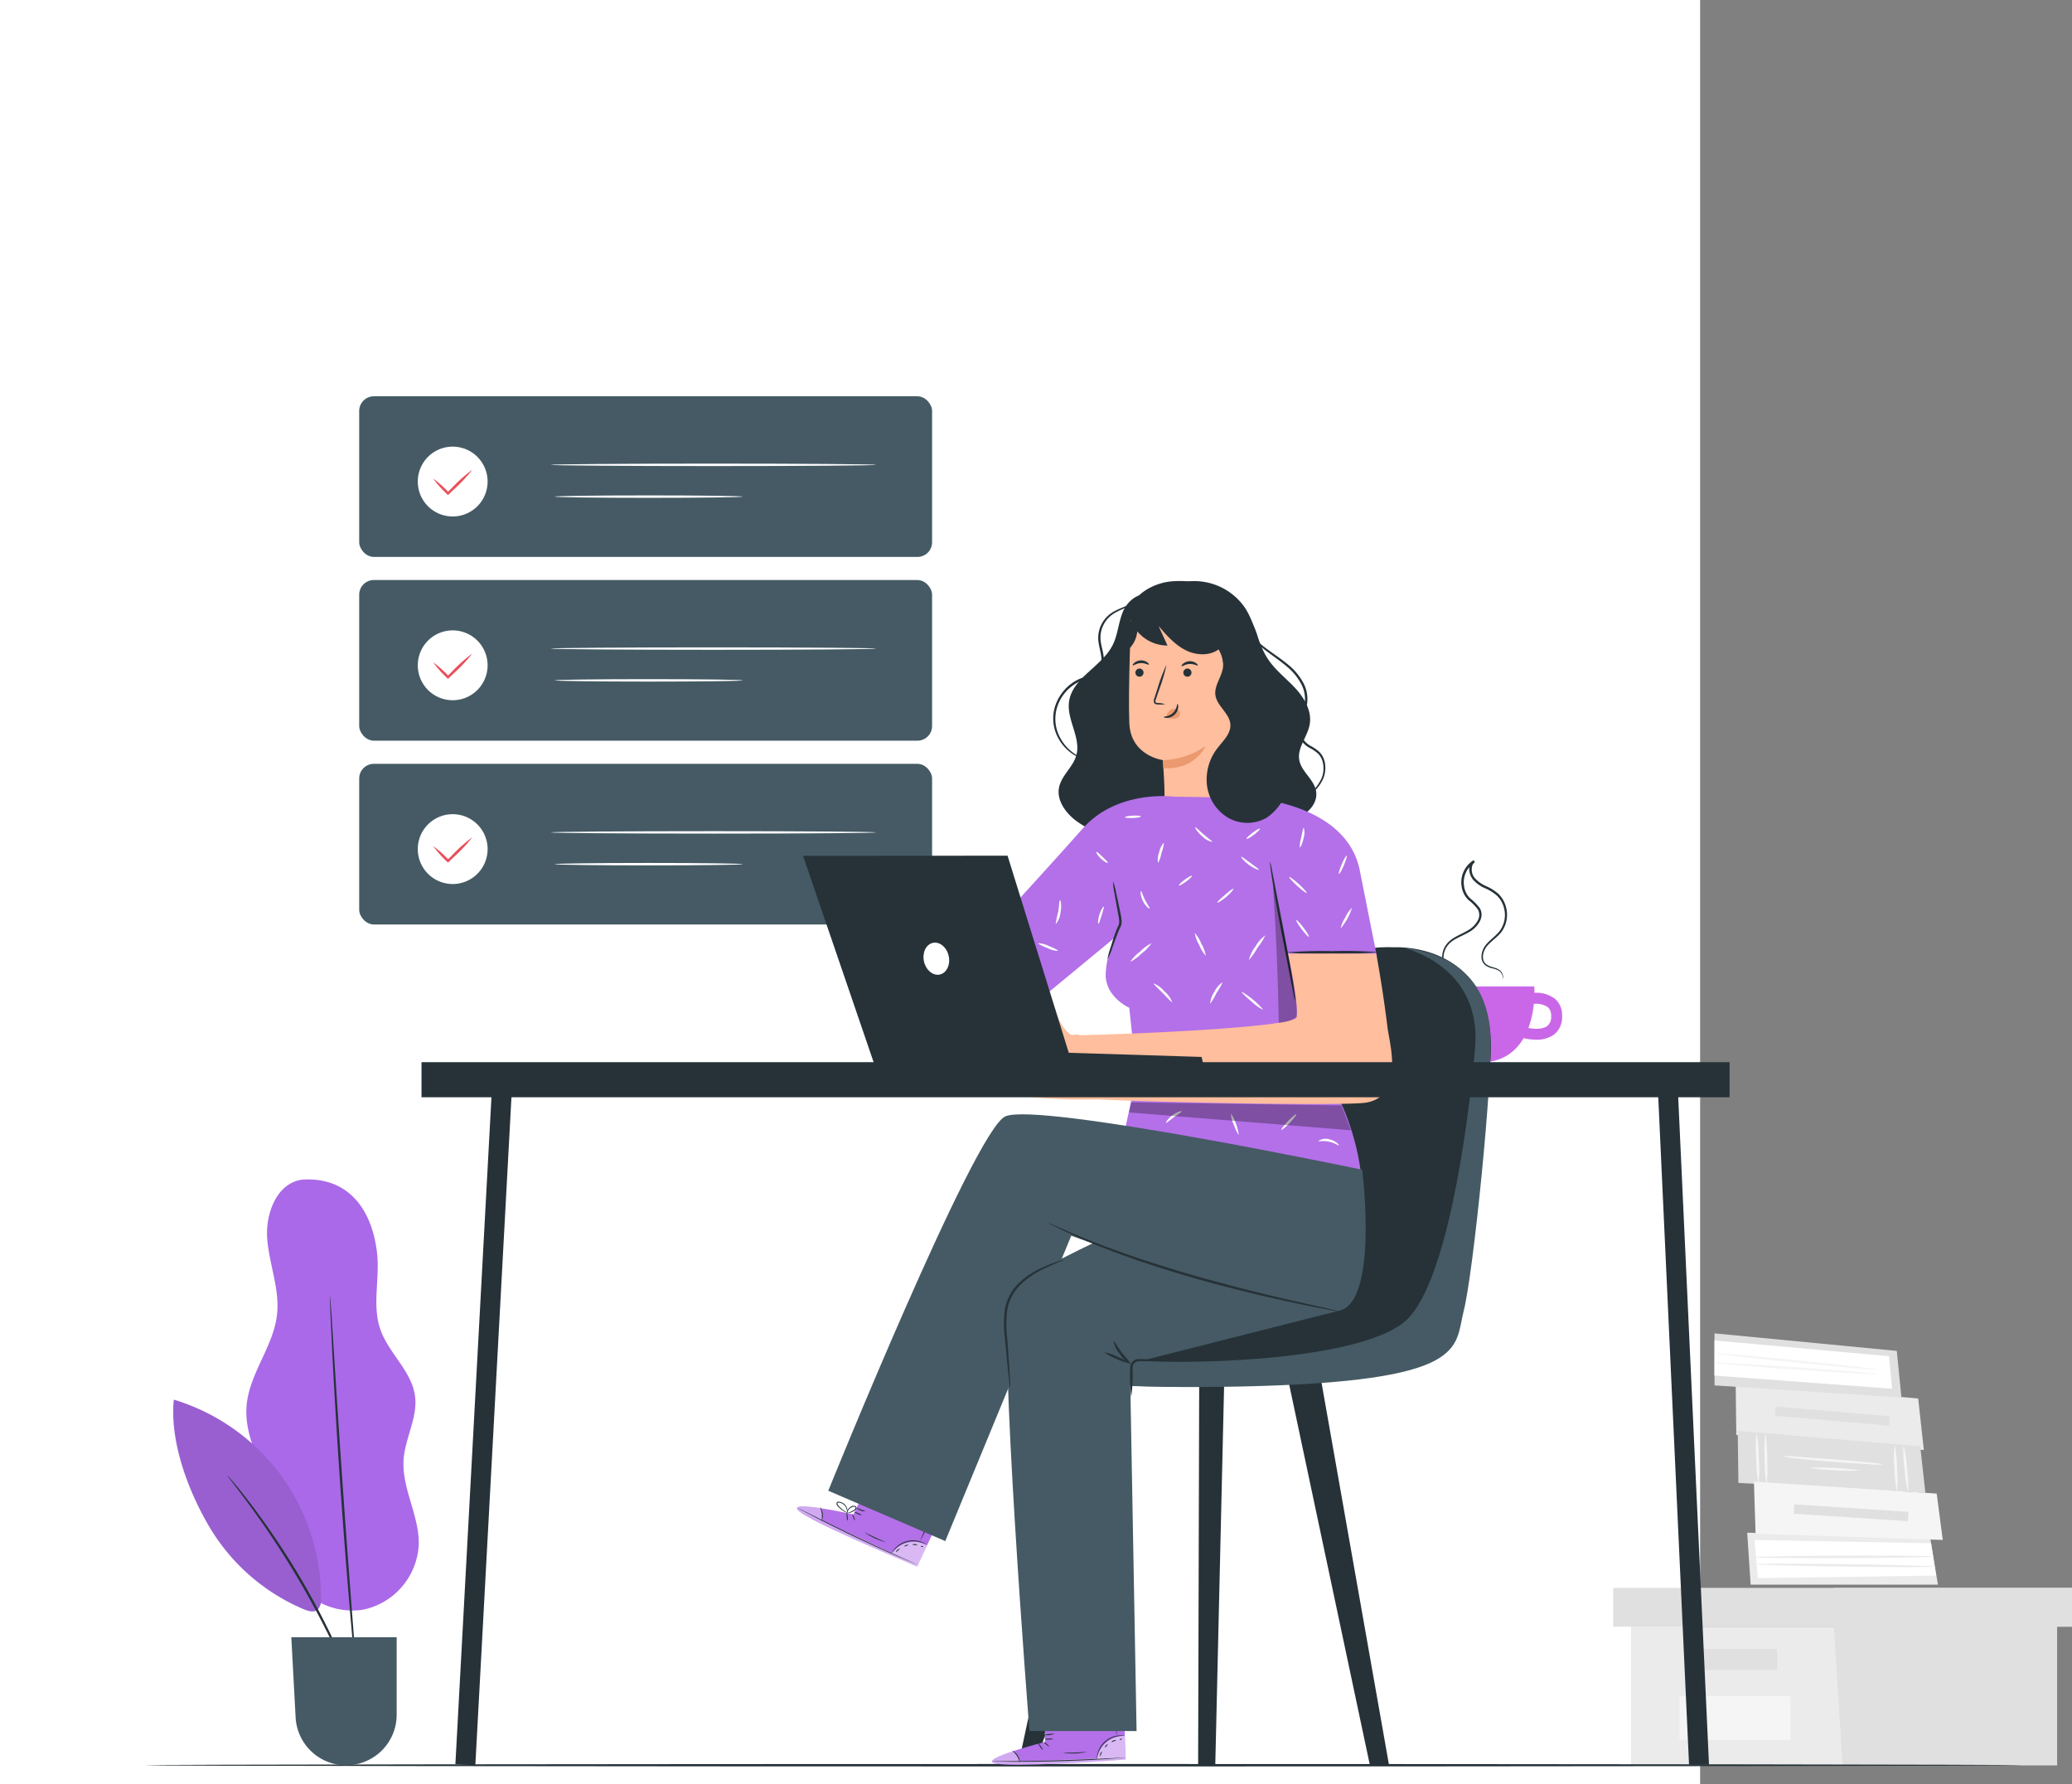 <svg xmlns="http://www.w3.org/2000/svg" width="457" height="393.449" viewBox="0 0 457 393.449">
  <rect x="0" y="0" width="457" height="393.449" fill="#808080" stroke="none"/>
  <g id="Group_1114810" data-name="Group 1114810" transform="translate(-915.34 -912.985)">
    <rect id="Rectangle_406493" data-name="Rectangle 406493" width="374.979" height="393.449" transform="translate(915.34 912.985)" fill="#fff"/>
    <g id="_2895125" data-name="2895125" transform="translate(947.319 1000.369)">
      <g id="Background_Complete" data-name="Background Complete" transform="translate(323.825 206.632)">
        <g id="Group_1112696" data-name="Group 1112696" transform="translate(0 56.124)">
          <path id="Path_903684" data-name="Path 903684" d="M362.07,284.21v30.558h93.97V284.21Z" transform="translate(-358.129 -275.663)" fill="#ebebeb"/>
          <path id="Path_903685" data-name="Path 903685" d="M358.28,275.99v8.547h101.2V275.99H358.28Z" transform="translate(-358.28 -275.99)" fill="#e0e0e0"/>
          <path id="Path_903686" data-name="Path 903686" d="M407.015,315.094h47.318V284.537h3.286V275.99H405.05v7.756Z" transform="translate(-356.422 -275.99)" fill="#e0e0e0"/>
          <rect id="Rectangle_404658" data-name="Rectangle 404658" width="19.058" height="4.596" transform="translate(17.083 13.475)" fill="#e0e0e0"/>
          <rect id="Rectangle_404659" data-name="Rectangle 404659" width="24.475" height="9.711" transform="translate(14.629 23.82)" fill="#f5f5f5"/>
        </g>
        <g id="Group_1112705" data-name="Group 1112705" transform="translate(22.198)">
          <g id="Group_1112699" data-name="Group 1112699">
            <g id="Group_1112697" data-name="Group 1112697" transform="translate(4.814 10.907)">
              <path id="Path_903687" data-name="Path 903687" d="M384.406,243.989,384.26,232.5l40.258,3.452,1.248,11.354Z" transform="translate(-384.26 -232.5)" fill="#ebebeb"/>
              <rect id="Rectangle_404660" data-name="Rectangle 404660" width="2.069" height="25.265" transform="translate(8.66 7.28) rotate(-85.11)" fill="#e0e0e0"/>
            </g>
            <g id="Group_1112698" data-name="Group 1112698">
              <path id="Path_903688" data-name="Path 903688" d="M379.78,233.489l-.01-11.479,40.206,3.868,1.029,10.272Z" transform="translate(-379.624 -222.01)" fill="#e0e0e0"/>
              <path id="Path_903689" data-name="Path 903689" d="M379.771,223.51l-.021,7.746,39.187,2.9-.655-7.164Z" transform="translate(-379.625 -221.95)" fill="#fff"/>
              <path id="Path_903690" data-name="Path 903690" d="M415.941,229.87s-.509.021-1.424-.042c-1.019-.083-2.308-.177-3.857-.3-3.254-.281-7.736-.707-12.685-1.206s-9.43-.988-12.674-1.362c-1.539-.187-2.828-.354-3.837-.478a6.878,6.878,0,0,1-1.4-.25,6.653,6.653,0,0,1,1.414.042c1.019.083,2.308.177,3.847.3,3.254.281,7.736.707,12.7,1.206s9.441.988,12.674,1.362c1.539.187,2.828.354,3.837.478a6.874,6.874,0,0,1,1.4.25Z" transform="translate(-379.613 -221.843)" fill="#f5f5f5"/>
              <path id="Path_903691" data-name="Path 903691" d="M415.875,230.758a12.656,12.656,0,0,1-1.435,0c-1.019-.052-2.329-.114-3.889-.187-3.286-.177-7.808-.468-12.82-.811s-9.534-.7-12.809-.967c-1.56-.146-2.859-.26-3.878-.354a6.447,6.447,0,0,1-1.414-.208,6.349,6.349,0,0,1,1.435,0c1.019.052,2.329.114,3.889.187,3.286.177,7.808.468,12.82.811s9.524.7,12.8.967c1.56.146,2.859.26,3.878.353a6.448,6.448,0,0,1,1.414.208Z" transform="translate(-379.63 -221.764)" fill="#f5f5f5"/>
            </g>
          </g>
          <g id="Group_1112702" data-name="Group 1112702" transform="translate(5.271 21.491)">
            <path id="Path_903692" data-name="Path 903692" d="M384.846,254.169,384.7,242.68l40.248,3.41,1.144,10.262Z" transform="translate(-384.7 -242.68)" fill="#e0e0e0"/>
            <path id="Path_903693" data-name="Path 903693" d="M389.132,254.393a29.78,29.78,0,0,1-.489-5.656,28.934,28.934,0,0,1,.052-5.677,29.78,29.78,0,0,1,.489,5.656A28.885,28.885,0,0,1,389.132,254.393Z" transform="translate(-384.547 -242.665)" fill="#f5f5f5"/>
            <path id="Path_903694" data-name="Path 903694" d="M390.567,243.18a30.62,30.62,0,0,1,.4,5.646,29.739,29.739,0,0,1-.146,5.656,30.613,30.613,0,0,1-.4-5.646A29.736,29.736,0,0,1,390.567,243.18Z" transform="translate(-384.474 -242.66)" fill="#f5f5f5"/>
            <g id="Group_1112700" data-name="Group 1112700" transform="translate(9.753 5.555)">
              <path id="Path_903695" data-name="Path 903695" d="M394.09,248.04c7.018.769,15.263,1.216,22.4,1.851" transform="translate(-394.079 -248.022)" fill="#fff"/>
              <path id="Path_903696" data-name="Path 903696" d="M416.486,249.9a21,21,0,0,1-3.3-.083c-2.027-.114-4.835-.291-7.933-.52s-5.9-.489-7.923-.728a18.362,18.362,0,0,1-3.254-.52,22.9,22.9,0,0,1,3.3.135c2.194.156,4.908.353,7.923.572,3.1.229,5.9.468,7.923.676A18.385,18.385,0,0,1,416.486,249.9Z" transform="translate(-394.08 -248.022)" fill="#f5f5f5"/>
            </g>
            <path id="Path_903697" data-name="Path 903697" d="M418.484,255.9a24.86,24.86,0,0,1-.52-5.126,24.428,24.428,0,0,1,.021-5.157,24.861,24.861,0,0,1,.52,5.126A24.434,24.434,0,0,1,418.484,255.9Z" transform="translate(-383.383 -242.563)" fill="#f5f5f5"/>
            <path id="Path_903698" data-name="Path 903698" d="M420.881,256.024a25.181,25.181,0,0,1-.78-5.126,25.262,25.262,0,0,1-.239-5.178,25.181,25.181,0,0,1,.78,5.126A25.265,25.265,0,0,1,420.881,256.024Z" transform="translate(-383.306 -242.559)" fill="#f5f5f5"/>
            <g id="Group_1112701" data-name="Group 1112701" transform="translate(15.731 8.05)">
              <path id="Path_903699" data-name="Path 903699" d="M399.83,250.52c4.44.3,7.819.53,11.354.6" transform="translate(-399.83 -250.418)" fill="#fff"/>
              <path id="Path_903700" data-name="Path 903700" d="M411.184,251.127a59.872,59.872,0,0,1-11.354-.6,59.873,59.873,0,0,1,11.354.6Z" transform="translate(-399.83 -250.422)" fill="#f5f5f5"/>
            </g>
          </g>
          <g id="Group_1112703" data-name="Group 1112703" transform="translate(7.361 43.949)">
            <path id="Path_903701" data-name="Path 903701" d="M387.469,275.748l-.759-11.468,40.383,1.279,1.684,10.179Z" transform="translate(-386.71 -264.28)" fill="#ebebeb"/>
            <path id="Path_903702" data-name="Path 903702" d="M389,274.241l39.3-.561-1.1-7.133-38.938-.717Z" transform="translate(-386.648 -264.218)" fill="#fff"/>
          </g>
          <g id="Group_1112704" data-name="Group 1112704" transform="translate(8.848 32.699)">
            <path id="Path_903703" data-name="Path 903703" d="M388.5,264.939l-.364-11.479,40.31,2.631,1.341,10.221Z" transform="translate(-388.14 -253.46)" fill="#f5f5f5"/>
            <rect id="Rectangle_404661" data-name="Rectangle 404661" width="2.069" height="25.265" transform="translate(8.758 7.076) rotate(-86.28)" fill="#e0e0e0"/>
          </g>
          <path id="Path_903704" data-name="Path 903704" d="M427.6,269.348s-.551.073-1.539.114c-1.092.031-2.506.062-4.2.1-3.545.062-8.453.114-13.87.135s-10.324,0-13.87-.021c-1.695-.031-3.109-.052-4.2-.073a7.841,7.841,0,0,1-1.539-.1,8.374,8.374,0,0,1,1.539-.114c1.092-.031,2.506-.062,4.2-.1,3.545-.062,8.453-.114,13.87-.135s10.324,0,13.87.021c1.695.031,3.109.052,4.2.073A7.961,7.961,0,0,1,427.6,269.348Z" transform="translate(-379.282 -220.138)" fill="#ebebeb"/>
          <path id="Path_903705" data-name="Path 903705" d="M428.059,271.505s-.551.062-1.56.083c-1.1,0-2.527.021-4.232.031-3.577,0-8.515-.042-13.964-.114s-10.387-.177-13.964-.27c-1.705-.062-3.13-.1-4.232-.146a8.9,8.9,0,0,1-1.549-.125,9.663,9.663,0,0,1,1.549-.083c1.1,0,2.527-.021,4.232-.031,3.577,0,8.515.042,13.974.114s10.4.177,13.964.27c1.705.062,3.13.1,4.232.146A8.891,8.891,0,0,1,428.059,271.505Z" transform="translate(-379.275 -220.07)" fill="#ebebeb"/>
        </g>
      </g>
      <g id="Floor" transform="translate(0 301.59)">
        <path id="Path_903706" data-name="Path 903706" d="M428.568,313.61c0,.146-92.67.27-206.964.27s-206.984-.125-206.984-.27,92.651-.27,206.984-.27S428.568,313.465,428.568,313.61Z" transform="translate(-14.62 -313.34)" fill="#263238"/>
      </g>
      <g id="Plant" transform="translate(6.229 172.695)">
        <g id="Group_1112708" data-name="Group 1112708">
          <g id="Group_1112707" data-name="Group 1112707">
            <path id="Path_903707" data-name="Path 903707" d="M48.222,189.443c-5.5.884-7.964,7.642-7.486,13.194s2.766,10.979,2.152,16.521c-.78,7.039-6.093,12.976-6.706,20.025-.728,8.318,5.147,15.689,6.9,23.851.853,3.972.738,8.172,2.215,11.946a15.423,15.423,0,0,0,16.542,9.264,15.433,15.433,0,0,0,12.31-14.421c.125-6.384-3.816-12.394-3.338-18.767.354-4.71,3.109-9.17,2.527-13.849-.707-5.573-5.864-9.524-7.684-14.837s-.073-11.167-.7-16.75c-1.133-10.013-6.675-16.989-16.729-16.189" transform="translate(-19.995 -189.37)" fill="#aa69e8"/>
            <path id="Path_903708" data-name="Path 903708" d="M20.745,236.07c-.936,9.274,3.171,20.191,7.933,28.208a44.193,44.193,0,0,0,20.774,18.029c.967.405,2.183.749,2.994.083a3.016,3.016,0,0,0,.759-2.381,45.947,45.947,0,0,0-8.91-27.376,45.937,45.937,0,0,0-23.55-16.563" transform="translate(-20.611 -187.515)" fill="#aa69e8"/>
            <g id="Group_1112706" data-name="Group 1112706" transform="translate(0 48.555)" opacity="0.1">
              <path id="Path_903709" data-name="Path 903709" d="M20.745,236.07c-.936,9.274,3.171,20.191,7.933,28.208a44.193,44.193,0,0,0,20.774,18.029c.967.405,2.183.749,2.994.083a3.016,3.016,0,0,0,.759-2.381,45.947,45.947,0,0,0-8.91-27.376,45.937,45.937,0,0,0-23.55-16.563" transform="translate(-20.611 -236.07)"/>
            </g>
            <path id="Path_903710" data-name="Path 903710" d="M60.7,301.069s-.1-.177-.26-.52c-.177-.405-.4-.9-.665-1.518-.561-1.32-1.393-3.233-2.454-5.573a198.116,198.116,0,0,0-9.212-17.831A197.591,197.591,0,0,0,37.09,258.845c-1.518-2.079-2.776-3.733-3.649-4.876-.405-.541-.738-.977-1-1.32a2.482,2.482,0,0,1-.322-.489,2.7,2.7,0,0,1,.405.416c.281.333.645.749,1.081,1.258.936,1.1,2.235,2.724,3.795,4.783a170.142,170.142,0,0,1,11.177,16.74,170.346,170.346,0,0,1,9.1,17.946c1.019,2.371,1.8,4.294,2.3,5.646.229.634.416,1.144.572,1.56a2.406,2.406,0,0,1,.166.551Z" transform="translate(-20.154 -186.876)" fill="#263238"/>
            <path id="Path_903711" data-name="Path 903711" d="M53.87,214.13s.052.3.1.894q.062.951.187,2.558c.146,2.267.354,5.469.6,9.4.5,7.943,1.206,18.9,2.059,31.015s1.695,23.071,2.308,30.994c.3,3.93.541,7.122.717,9.389.073,1.071.135,1.924.177,2.558a5.29,5.29,0,0,1,.021.894,5.543,5.543,0,0,1-.135-.884c-.062-.624-.156-1.476-.27-2.547-.218-2.267-.52-5.459-.884-9.378-.707-7.923-1.612-18.881-2.464-30.994S54.8,234.945,54.39,227c-.187-3.941-.333-7.143-.437-9.41-.042-1.071-.062-1.934-.083-2.558-.01-.582-.01-.894,0-.894Z" transform="translate(-19.29 -188.386)" fill="#263238"/>
          </g>
          <path id="Path_903712" data-name="Path 903712" d="M45.66,286.47H68.9v17.062a11.151,11.151,0,0,1-11.156,11.156h0a11.15,11.15,0,0,1-11.135-10.564L45.66,286.47Z" transform="translate(-19.616 -185.513)" fill="#455a64"/>
        </g>
      </g>
      <g id="Coffee" transform="translate(281.888 102.291)">
        <g id="Group_1112709" data-name="Group 1112709">
          <path id="Path_903713" data-name="Path 903713" d="M337.82,151.583a6.753,6.753,0,0,0-4.492-1.3c0-.863-.031-1.4-.031-1.4H308.77s-.769,16.189,11.624,16.76c5.552.26,8.723-2.235,10.543-5.365a12.034,12.034,0,0,0,2.786.343,6.471,6.471,0,0,0,3.868-1.092,4.864,4.864,0,0,0,1.84-4.149,4.744,4.744,0,0,0-1.6-3.805Zm-1.674,6.02c-1.05.79-2.922.665-4.148.447a21.685,21.685,0,0,0,1.2-5.323,4.678,4.678,0,0,1,3.067.707,2.429,2.429,0,0,1,.749,1.965,2.565,2.565,0,0,1-.873,2.215Z" transform="translate(-308.761 -121.036)" fill="#ca67e8"/>
          <path id="Path_903714" data-name="Path 903714" d="M325.973,148.478a.922.922,0,0,0,.2-.613,1.916,1.916,0,0,0-1.009-1.476,5.916,5.916,0,0,0-1.3-.447,3.962,3.962,0,0,1-1.57-.707,2.383,2.383,0,0,1-.811-1.83,4.21,4.21,0,0,1,.624-2.142c.842-1.362,2.36-2.225,3.421-3.577a5.96,5.96,0,0,0,.884-5.188,5.746,5.746,0,0,0-1.445-2.516,9.976,9.976,0,0,0-2.62-1.664,7.464,7.464,0,0,1-2.776-1.986,4.091,4.091,0,0,1-.728-1.653,2.81,2.81,0,0,1,.229-1.851,2.394,2.394,0,0,1,.676-.728l.281.468a5.226,5.226,0,0,0-2.36,5.386,4.565,4.565,0,0,0,1.341,2.579,11.186,11.186,0,0,1,2.131,2.183,2.878,2.878,0,0,1,.364,1.518,3.5,3.5,0,0,1-.426,1.435,5.922,5.922,0,0,1-1.892,2.027c-1.508.957-3.057,1.435-4.211,2.308a4.41,4.41,0,0,0-1.84,3.213,5.121,5.121,0,0,0,2.069,4.741s-.052-.021-.156-.073a3.758,3.758,0,0,1-.416-.27,4.5,4.5,0,0,1-1.216-1.466,5.4,5.4,0,0,1-.593-2.963,4.856,4.856,0,0,1,.509-1.851,4.982,4.982,0,0,1,1.4-1.643c1.2-.936,2.776-1.456,4.18-2.371a5.528,5.528,0,0,0,1.726-1.872,2.521,2.521,0,0,0,.052-2.485,10.636,10.636,0,0,0-2.048-2.059,5.051,5.051,0,0,1-1.508-2.859,5.74,5.74,0,0,1,2.62-5.947l.281.468a1.744,1.744,0,0,0-.5.53,2.925,2.925,0,0,0,.457,2.922,7.141,7.141,0,0,0,2.579,1.83,10.08,10.08,0,0,1,2.745,1.768,6.266,6.266,0,0,1,1.56,2.755,6.431,6.431,0,0,1-1.009,5.594c-1.164,1.424-2.672,2.256-3.452,3.493-.78,1.2-.842,2.8.052,3.535.884.717,2.038.717,2.786,1.2a1.977,1.977,0,0,1,1.009,1.664.907.907,0,0,1-.177.489l-.125.125Z" transform="translate(-308.6 -122.1)" fill="#263238"/>
        </g>
      </g>
      <g id="Tasks" transform="translate(47.245)">
        <g id="Group_1112713" data-name="Group 1112713">
          <g id="Group_1112710" data-name="Group 1112710">
            <rect id="Rectangle_404662" data-name="Rectangle 404662" width="126.358" height="35.423" rx="3.23" fill="#455a64"/>
            <path id="Path_903715" data-name="Path 903715" d="M86.194,47.208a7.7,7.7,0,1,1-1.185-10.824A7.7,7.7,0,0,1,86.194,47.208Z" transform="translate(-59.566 -23.586)" fill="#fff"/>
            <path id="Path_903716" data-name="Path 903716" d="M84.391,39.58a34.95,34.95,0,0,1-4.159,4.44c-.354.333-.686.665-1.019.977l-.187.187L78.849,45a23.383,23.383,0,0,1-3.109-3.483,23.383,23.383,0,0,1,3.483,3.109h-.374c.322-.322.665-.655,1.009-1a33.946,33.946,0,0,1,4.533-4.045Z" transform="translate(-59.437 -23.392)" fill="#e8505b"/>
            <path id="Path_903717" data-name="Path 903717" d="M172.471,38.56c0,.146-16.064.27-35.871.27s-35.881-.125-35.881-.27,16.064-.27,35.881-.27S172.471,38.415,172.471,38.56Z" transform="translate(-58.445 -23.443)" fill="#fff"/>
            <path id="Path_903718" data-name="Path 903718" d="M143.015,45.3c0,.146-9.285.27-20.743.27s-20.743-.125-20.743-.27,9.285-.27,20.743-.27S143.015,45.155,143.015,45.3Z" transform="translate(-58.413 -23.175)" fill="#fff"/>
          </g>
          <g id="Group_1112711" data-name="Group 1112711" transform="translate(0 40.518)">
            <rect id="Rectangle_404663" data-name="Rectangle 404663" width="126.358" height="35.423" rx="3.23" fill="#455a64"/>
            <path id="Path_903719" data-name="Path 903719" d="M86.194,86.178a7.7,7.7,0,1,1-1.185-10.824A7.7,7.7,0,0,1,86.194,86.178Z" transform="translate(-59.566 -62.556)" fill="#fff"/>
            <path id="Path_903720" data-name="Path 903720" d="M84.391,78.56A34.95,34.95,0,0,1,80.232,83c-.354.333-.686.665-1.019.977l-.187.187-.177-.187a23.383,23.383,0,0,1-3.109-3.483A23.383,23.383,0,0,1,79.223,83.6h-.374c.322-.322.665-.655,1.009-1A33.948,33.948,0,0,1,84.391,78.56Z" transform="translate(-59.437 -62.361)" fill="#e8505b"/>
            <path id="Path_903721" data-name="Path 903721" d="M172.471,77.53c0,.146-16.064.27-35.871.27s-35.881-.125-35.881-.27,16.064-.27,35.881-.27S172.471,77.385,172.471,77.53Z" transform="translate(-58.445 -62.413)" fill="#fff"/>
            <path id="Path_903722" data-name="Path 903722" d="M143.015,84.27c0,.146-9.285.27-20.743.27s-20.743-.125-20.743-.27,9.285-.27,20.743-.27S143.015,84.125,143.015,84.27Z" transform="translate(-58.413 -62.145)" fill="#fff"/>
          </g>
          <g id="Group_1112712" data-name="Group 1112712" transform="translate(0 81.047)">
            <rect id="Rectangle_404664" data-name="Rectangle 404664" width="126.358" height="35.423" rx="3.23" fill="#455a64"/>
            <path id="Path_903723" data-name="Path 903723" d="M86.194,125.158a7.7,7.7,0,1,1-1.185-10.824A7.7,7.7,0,0,1,86.194,125.158Z" transform="translate(-59.566 -101.536)" fill="#fff"/>
            <path id="Path_903724" data-name="Path 903724" d="M84.391,117.53a34.949,34.949,0,0,1-4.159,4.44c-.354.333-.686.665-1.019.977l-.187.187-.177-.187a23.383,23.383,0,0,1-3.109-3.483,23.383,23.383,0,0,1,3.483,3.109h-.374c.322-.322.665-.655,1.009-1A33.946,33.946,0,0,1,84.391,117.53Z" transform="translate(-59.437 -101.342)" fill="#e8505b"/>
            <path id="Path_903725" data-name="Path 903725" d="M172.471,116.51c0,.146-16.064.27-35.871.27s-35.881-.125-35.881-.27,16.064-.27,35.881-.27S172.471,116.365,172.471,116.51Z" transform="translate(-58.445 -101.393)" fill="#fff"/>
            <path id="Path_903726" data-name="Path 903726" d="M143.015,123.25c0,.146-9.285.27-20.743.27s-20.743-.125-20.743-.27,9.285-.27,20.743-.27S143.015,123.1,143.015,123.25Z" transform="translate(-58.413 -101.125)" fill="#fff"/>
          </g>
        </g>
      </g>
      <g id="Character" transform="translate(60.986 40.731)">
        <g id="Group_1112737" data-name="Group 1112737">
          <g id="Group_1112716" data-name="Group 1112716" transform="translate(118.388 80.74)">
            <g id="Group_1112714" data-name="Group 1112714" transform="translate(13.22 93.521)">
              <path id="Path_903727" data-name="Path 903727" d="M250.691,230.97l-2,85.913H244.91l.239-85.694Z" transform="translate(-205.224 -230.013)" fill="#263238"/>
              <path id="Path_903728" data-name="Path 903728" d="M263.63,230.05l18.424,86.869h4.221L270.939,230.05Z" transform="translate(-204.48 -230.05)" fill="#263238"/>
              <path id="Path_903729" data-name="Path 903729" d="M231.35,230.983,210.961,316.9H206.74l18.507-86.266Z" transform="translate(-206.74 -230.027)" fill="#263238"/>
            </g>
            <g id="Group_1112715" data-name="Group 1112715">
              <path id="Path_903730" data-name="Path 903730" d="M290.319,140.131s23.363-1.331,21.023,25.692-3.67,54.388-12.352,63.735-96.1,9.68-103.442,2.007,14.015-7.34,18.018-7.34,28.7,2.339,36.7-18.684,6.01-66.74,40.04-65.409Z" transform="translate(-194.025 -140.103)" fill="#263238"/>
              <path id="Path_903731" data-name="Path 903731" d="M291.812,140.14S309.664,143.8,308,162.484s-6.342,51.383-15.014,59.732-42.67,10.158-61.063,9.014c-21.356-1.331-34.841-5.4-34.841-5.4s-3.9,2.506-2.714,4.117,11.593,8.11,62.072,7.029,46.964-8.526,49.065-16.667,6.488-51.508,5.885-61.042-5.417-17.447-19.568-19.121Z" transform="translate(-194.02 -140.101)" fill="#455a64"/>
            </g>
          </g>
          <g id="Group_1112734" data-name="Group 1112734" transform="translate(82.735)">
            <g id="Group_1112721" data-name="Group 1112721" transform="translate(56.595)">
              <path id="Path_903732" data-name="Path 903732" d="M240.815,63.949a13.56,13.56,0,0,1,15.627,5.178c2.256,3.483,2.776,7.881,5.084,11.333,1.632,2.443,4.045,4.242,6.041,6.415s3.629,5.022,3.13,7.912c-.468,2.724-2.776,5.126-2.308,7.85.437,2.547,3.161,4.211,3.681,6.748.624,2.984-2.256,5.781-5.271,6.249s-6.01-.7-8.848-1.82-5.854-2.256-8.858-1.705c-3.493.634-6.155,3.369-9.212,5.167a19.033,19.033,0,0,1-20.742-1.237c-2.3-1.757-4.294-4.492-3.733-7.32.52-2.641,3.067-4.471,3.805-7.06,1.1-3.847-2.1-7.777-1.612-11.759.655-5.355,7.247-7.8,9.649-12.612,1.154-2.319,1.258-5.022,2.277-7.4s3.66-4.5,6.041-3.483" transform="translate(-214.121 -63.185)" fill="#263238"/>
              <g id="Group_1112720" data-name="Group 1112720" transform="translate(0 0.003)">
                <g id="Group_1112719" data-name="Group 1112719" transform="translate(16.71 1.156)">
                  <path id="Path_903733" data-name="Path 903733" d="M237.976,112.543c.354-1.9-.26-9.909-.26-9.909s-7.1-.894-7.4-8.141.416-23.924.416-23.924L243.8,64.3l11.406,13,.218,35.132L238,112.543Z" transform="translate(-230.239 -64.3)" fill="#ffbe9d"/>
                  <g id="Group_1112717" data-name="Group 1112717" transform="translate(0.816 16.342)">
                    <path id="Path_903734" data-name="Path 903734" d="M231.6,82.665a.9.9,0,1,0,.915-.915A.91.91,0,0,0,231.6,82.665Z" transform="translate(-231 -79.948)" fill="#263238"/>
                    <path id="Path_903735" data-name="Path 903735" d="M231.041,81.112c.114.125.79-.447,1.768-.489s1.695.457,1.8.322c.052-.062-.062-.281-.385-.509a2.3,2.3,0,0,0-1.445-.416,2.421,2.421,0,0,0-1.4.541c-.291.26-.4.489-.333.541Z" transform="translate(-231.023 -80.017)" fill="#263238"/>
                  </g>
                  <g id="Group_1112718" data-name="Group 1112718" transform="translate(11.587 16.529)">
                    <path id="Path_903736" data-name="Path 903736" d="M241.77,82.665a.9.9,0,1,0,.915-.915A.91.91,0,0,0,241.77,82.665Z" transform="translate(-241.368 -80.135)" fill="#263238"/>
                    <path id="Path_903737" data-name="Path 903737" d="M241.4,81.292c.114.125.79-.447,1.768-.489s1.695.457,1.8.322c.052-.062-.062-.281-.385-.509a2.3,2.3,0,0,0-1.445-.416,2.421,2.421,0,0,0-1.4.541c-.291.26-.4.489-.333.541Z" transform="translate(-241.383 -80.197)" fill="#263238"/>
                  </g>
                  <path id="Path_903738" data-name="Path 903738" d="M237.985,89.622a5.882,5.882,0,0,0-1.58-.239c-.25-.021-.489-.062-.53-.239a1.447,1.447,0,0,1,.156-.79c.218-.655.457-1.341.707-2.059a37.854,37.854,0,0,0,1.57-5.365,36.256,36.256,0,0,0-1.965,5.23c-.239.717-.457,1.4-.676,2.069a1.607,1.607,0,0,0-.114,1.05.617.617,0,0,0,.416.374,1.6,1.6,0,0,0,.426.042,5.583,5.583,0,0,0,1.6-.062Z" transform="translate(-230.03 -63.639)" fill="#263238"/>
                  <path id="Path_903739" data-name="Path 903739" d="M237.42,101.288a17.287,17.287,0,0,0,9.4-3.078s-2.2,5.282-9.274,4.856Z" transform="translate(-229.954 -62.953)" fill="#eb996e"/>
                  <path id="Path_903740" data-name="Path 903740" d="M238.221,91.808a1.917,1.917,0,0,1,1.123-1.393,1.518,1.518,0,0,1,1.258.021,1.081,1.081,0,0,1,.582,1.071,1.249,1.249,0,0,1-1.009.936,3.583,3.583,0,0,1-1.445-.094,1.071,1.071,0,0,1-.374-.135.355.355,0,0,1-.156-.343" transform="translate(-229.923 -63.268)" fill="#eb996e"/>
                  <path id="Path_903741" data-name="Path 903741" d="M240.657,89.26c.062,0,.187.27.146.738a2.564,2.564,0,0,1-.8,1.632,2.625,2.625,0,0,1-1.674.707c-.468,0-.738-.125-.728-.187,0-.146,1.133-.052,2.038-.9s.873-1.986,1.019-1.975Z" transform="translate(-229.946 -63.308)" fill="#263238"/>
                </g>
                <path id="Path_903742" data-name="Path 903742" d="M230.144,69.8a8.706,8.706,0,0,0,8.609,7.621c-.655-1.445-1.31-2.88-1.975-4.325,1.747,2.038,3.566,4.117,5.958,5.334s5.542,1.352,7.58-.4c.665,1.778.655,3.733,1.258,5.531s2.038,9.181,3.909,8.9c1.716-.26,2.942-7.715,3.379-9.4a15.329,15.329,0,0,0-3.4-13.444,18.427,18.427,0,0,0-15.18-6.394,12.747,12.747,0,0,0-7.049,2.485,9.716,9.716,0,0,0-3.462,5.542" transform="translate(-213.547 -63.188)" fill="#263238"/>
                <path id="Path_903743" data-name="Path 903743" d="M221.032,102.334a3.208,3.208,0,0,1-.489-.114,7.211,7.211,0,0,1-1.341-.561,9.619,9.619,0,0,1-3.785-3.712,8.956,8.956,0,0,1-.665-7.736,10.077,10.077,0,0,1,2.651-3.889,9.486,9.486,0,0,1,4.492-2.277,3.8,3.8,0,0,0,2.1-1,3.481,3.481,0,0,0,.8-2.079c.125-1.528-.478-3.015-.645-4.512a6.579,6.579,0,0,1,.853-4.18,6.716,6.716,0,0,1,2.693-2.558c1.009-.53,1.955-.873,2.766-1.227a10.824,10.824,0,0,0,1.986-1.04,7.071,7.071,0,0,0,1.362-1.331,1.639,1.639,0,0,1-.229.447,5,5,0,0,1-1.009,1.05,9.55,9.55,0,0,1-1.986,1.144c-.811.374-1.747.749-2.7,1.279a6.289,6.289,0,0,0-2.485,2.443,6.146,6.146,0,0,0-.749,3.9c.166,1.424.8,2.911.676,4.616a4,4,0,0,1-.925,2.4,4.287,4.287,0,0,1-2.371,1.154,9.345,9.345,0,0,0-6.81,5.812,8.633,8.633,0,0,0,.541,7.372,9.71,9.71,0,0,0,3.556,3.712c1.071.624,1.747.8,1.726.853Z" transform="translate(-214.167 -63.071)" fill="#263238"/>
                <path id="Path_903744" data-name="Path 903744" d="M266.532,111.713s.613-.416,1.695-1.185a9.948,9.948,0,0,0,3.556-4.149,5.8,5.8,0,0,0,.2-3.681,3.906,3.906,0,0,0-1.029-1.747,9.363,9.363,0,0,0-1.861-1.248,5.019,5.019,0,0,1-2.641-4.211c-.073-1.882,1.092-3.441,1.508-5.115a6.934,6.934,0,0,0-.79-4.928,12.607,12.607,0,0,0-3.088-3.691c-2.381-2-4.866-3.462-6.581-5.167a11.045,11.045,0,0,1-3.057-4.752,6.683,6.683,0,0,1-.25-1.528,1.826,1.826,0,0,1,.031-.541,11.486,11.486,0,0,0,.426,2.007,11.318,11.318,0,0,0,3.119,4.533c1.705,1.632,4.18,3.046,6.633,5.063a13.126,13.126,0,0,1,3.234,3.826,7.442,7.442,0,0,1,.842,5.3c-.478,1.82-1.591,3.327-1.508,4.97a4.514,4.514,0,0,0,2.36,3.8,9.7,9.7,0,0,1,1.934,1.331,4.361,4.361,0,0,1,1.133,1.955,6.234,6.234,0,0,1-.27,3.951,8.243,8.243,0,0,1-1.872,2.662,12.489,12.489,0,0,1-1.923,1.518c-.561.364-1.009.624-1.32.79a2.314,2.314,0,0,1-.489.229Z" transform="translate(-212.577 -62.926)" fill="#263238"/>
                <path id="Path_903745" data-name="Path 903745" d="M229.906,78.2a6.055,6.055,0,0,0,2.017-3.244,17.715,17.715,0,0,0,.468-3.857c.021-.374-.042-.863-.4-.957s-.645.27-.811.582a12.455,12.455,0,0,0-1.279,7.85c.073-.073.156-.146.229-.218" transform="translate(-213.548 -62.912)" fill="#263238"/>
              </g>
            </g>
            <g id="Group_1112725" data-name="Group 1112725" transform="translate(43.032 246.168)">
              <g id="Group_1112723" data-name="Group 1112723" transform="translate(0.059)">
                <path id="Path_903746" data-name="Path 903746" d="M212.9,309.025l-.187-9.347,17.509-.468.426,13.672-1.081.1c-4.824.4-24.558,1.684-27.813.79-3.629-1,11.156-4.741,11.156-4.741Z" transform="translate(-201.179 -299.21)" fill="#b370e8"/>
                <g id="Group_1112722" data-name="Group 1112722" transform="translate(23.104 8.517)" opacity="0.5">
                  <path id="Path_903747" data-name="Path 903747" d="M223.41,312.588a6.1,6.1,0,0,1,2.131-3.795,5.859,5.859,0,0,1,4.055-1.383l.135,4.9-6.332.281Z" transform="translate(-223.4 -307.402)" fill="#fff"/>
                </g>
              </g>
              <g id="Group_1112724" data-name="Group 1112724" transform="translate(0 11.894)" opacity="0.4">
                <path id="Path_903748" data-name="Path 903748" d="M205.684,310.66s-5.178,1.643-4.5,2.485,20.659.291,29.455-.728l-.042-.4-23.311.842s-.593-2.194-1.612-2.215Z" transform="translate(-201.121 -310.65)" fill="#fff"/>
              </g>
              <path id="Path_903749" data-name="Path 903749" d="M230.875,311.96s-.1.021-.3.042c-.26.021-.541.052-.863.073-.863.062-1.923.135-3.182.229-2.682.166-6.394.354-10.5.478s-7.819.135-10.512.125c-1.258-.021-2.319-.031-3.182-.042-.322,0-.6-.021-.863-.031a1.707,1.707,0,0,1-.3-.021s.1-.01.3-.021c.26,0,.541,0,.863-.01.863,0,1.934-.01,3.182-.021,2.693-.021,6.4-.062,10.512-.187s7.808-.281,10.5-.416L229.71,312c.322-.01.6-.021.863-.031h.3Z" transform="translate(-201.12 -298.703)" fill="#263238"/>
              <path id="Path_903750" data-name="Path 903750" d="M207.137,313.153a6.961,6.961,0,0,0-.634-1.508,6.887,6.887,0,0,0-1.123-1.185,2.82,2.82,0,0,1,1.757,2.693Z" transform="translate(-200.952 -298.763)" fill="#263238"/>
              <path id="Path_903751" data-name="Path 903751" d="M212.007,310.445a3.744,3.744,0,0,1-.572-.655c-.27-.4-.447-.738-.4-.78s.3.26.572.655S212.059,310.4,212.007,310.445Z" transform="translate(-200.728 -298.821)" fill="#263238"/>
              <path id="Path_903752" data-name="Path 903752" d="M213.353,309.667a2.636,2.636,0,0,1-.624-.4c-.312-.26-.53-.509-.489-.561s.322.135.624.4S213.394,309.615,213.353,309.667Z" transform="translate(-200.68 -298.833)" fill="#263238"/>
              <path id="Path_903753" data-name="Path 903753" d="M214.2,308.023a2.012,2.012,0,0,1-.915.146c-.509.021-.915-.01-.915-.073a2.011,2.011,0,0,1,.915-.146C213.794,307.929,214.2,307.961,214.2,308.023Z" transform="translate(-200.675 -298.863)" fill="#263238"/>
              <path id="Path_903754" data-name="Path 903754" d="M214.479,306.891a2.593,2.593,0,0,1-1.009.322,1.718,1.718,0,0,1-1.061-.114,5.3,5.3,0,0,1,1.029-.1,6.912,6.912,0,0,1,1.029-.114Z" transform="translate(-200.673 -298.906)" fill="#263238"/>
              <path id="Path_903755" data-name="Path 903755" d="M211.487,309a3.875,3.875,0,0,1-1.123.021,6.9,6.9,0,0,1-1.206-.229,3.6,3.6,0,0,1-.7-.26.643.643,0,0,1-.291-.343.444.444,0,0,1,.156-.458,2.075,2.075,0,0,1,2.568.53,2.012,2.012,0,0,1,.385.738.669.669,0,0,1,.042.3,3.551,3.551,0,0,0-.541-.946,1.994,1.994,0,0,0-.977-.6,1.771,1.771,0,0,0-1.341.125c-.177.135-.1.343.1.457a3.192,3.192,0,0,0,.645.25,7.932,7.932,0,0,0,1.164.27c.676.1,1.1.094,1.1.125Z" transform="translate(-200.842 -298.881)" fill="#263238"/>
              <path id="Path_903756" data-name="Path 903756" d="M211.086,309.085a1.3,1.3,0,0,1-.156-.78,1.882,1.882,0,0,1,.281-.832,1.13,1.13,0,0,1,.925-.6.46.46,0,0,1,.364.509,1.233,1.233,0,0,1-.177.509,3.556,3.556,0,0,1-.509.7c-.343.354-.613.489-.634.468s.218-.208.52-.572a4.9,4.9,0,0,0,.457-.686c.146-.239.239-.676-.042-.717-.281-.021-.561.27-.728.5a1.981,1.981,0,0,0-.3.738,4.957,4.957,0,0,0,0,.759Z" transform="translate(-200.732 -298.906)" fill="#263238"/>
              <path id="Path_903757" data-name="Path 903757" d="M229.5,307.364a6.936,6.936,0,0,0-1.289.083,5.6,5.6,0,0,0-2.786,1.237,5.658,5.658,0,0,0-1.695,2.537c-.25.759-.26,1.258-.3,1.258a1.03,1.03,0,0,1,0-.354,4.11,4.11,0,0,1,.166-.946,5.328,5.328,0,0,1,4.616-3.889,4.218,4.218,0,0,1,.967,0c.229.031.343.052.343.073Z" transform="translate(-200.236 -298.89)" fill="#263238"/>
              <path id="Path_903758" data-name="Path 903758" d="M227.331,300.4a30.546,30.546,0,0,1,.25,3.587,31.874,31.874,0,0,1,.042,3.6,30.55,30.55,0,0,1-.25-3.587A31.887,31.887,0,0,1,227.331,300.4Z" transform="translate(-200.082 -299.163)" fill="#263238"/>
              <path id="Path_903759" data-name="Path 903759" d="M221.435,310.8a14.419,14.419,0,0,1-5.115.187c0-.062,1.154-.021,2.558-.073s2.547-.177,2.558-.114Z" transform="translate(-200.518 -298.75)" fill="#263238"/>
              <path id="Path_903760" data-name="Path 903760" d="M224.558,310.71s-.083.25-.2.509-.166.5-.229.5-.094-.27.031-.582S224.517,310.669,224.558,310.71Z" transform="translate(-200.209 -298.753)" fill="#263238"/>
              <path id="Path_903761" data-name="Path 903761" d="M225.765,309.13a1.1,1.1,0,0,1-.239.416c-.177.187-.354.312-.4.27s.062-.229.239-.416S225.723,309.089,225.765,309.13Z" transform="translate(-200.168 -298.816)" fill="#263238"/>
              <path id="Path_903762" data-name="Path 903762" d="M227.538,308.373c-.01.062-.239.062-.5.166s-.437.239-.478.2.094-.281.405-.4.593-.021.572.042Z" transform="translate(-200.111 -298.849)" fill="#263238"/>
              <path id="Path_903763" data-name="Path 903763" d="M228.78,308c.021.052-.073.146-.218.208s-.281.062-.3.01.073-.146.218-.208S228.759,307.949,228.78,308Z" transform="translate(-200.044 -298.862)" fill="#263238"/>
            </g>
            <g id="Group_1112729" data-name="Group 1112729" transform="translate(0 197.401)">
              <g id="Group_1112727" data-name="Group 1112727" transform="translate(0.075)">
                <path id="Path_903764" data-name="Path 903764" d="M172.256,260.862l4.055-8.422,15.825,7.507-5.812,12.383-1.009-.406c-4.481-1.83-22.666-9.607-25.161-11.874-2.786-2.527,12.092.811,12.092.811Z" transform="translate(-159.806 -252.44)" fill="#b370e8"/>
                <g id="Group_1112726" data-name="Group 1112726" transform="translate(20.851 14.488)" opacity="0.5">
                  <path id="Path_903765" data-name="Path 903765" d="M179.86,268.938a6.032,6.032,0,0,1,3.618-2.412,5.9,5.9,0,0,1,4.242.6l-2.09,4.429-5.77-2.61Z" transform="translate(-179.86 -266.374)" fill="#fff"/>
                </g>
              </g>
              <g id="Group_1112728" data-name="Group 1112728" transform="translate(0 6.688)" opacity="0.4">
                <path id="Path_903766" data-name="Path 903766" d="M164.876,259.213s-5.355-.873-5.136.177,18.3,9.607,26.6,12.685l.146-.364-21.169-9.794S165.781,259.691,164.876,259.213Z" transform="translate(-159.734 -258.872)" fill="#fff"/>
              </g>
              <path id="Path_903767" data-name="Path 903767" d="M186.727,271.8s-.1-.031-.291-.1c-.239-.094-.509-.208-.8-.322-.8-.333-1.778-.749-2.932-1.237-2.475-1.06-5.864-2.579-9.576-4.325s-7.039-3.421-9.43-4.648c-1.113-.582-2.059-1.081-2.818-1.476-.281-.156-.53-.291-.759-.416a2.169,2.169,0,0,1-.26-.156,1.756,1.756,0,0,1,.281.125c.229.114.489.239.78.385.78.385,1.726.863,2.849,1.424,2.412,1.2,5.739,2.838,9.451,4.6s7.091,3.286,9.545,4.388c1.144.509,2.121.946,2.911,1.3.291.135.551.25.79.364.177.083.27.135.27.135Z" transform="translate(-159.729 -252.175)" fill="#263238"/>
              <path id="Path_903768" data-name="Path 903768" d="M165,262.152a7.268,7.268,0,0,0,.114-1.632,8.189,8.189,0,0,0-.457-1.57,2.84,2.84,0,0,1,.343,3.192Z" transform="translate(-159.538 -252.182)" fill="#263238"/>
              <path id="Path_903769" data-name="Path 903769" d="M170.57,261.946a1.77,1.77,0,0,1-.208-.842c-.062-.478-.062-.863,0-.873a1.77,1.77,0,0,1,.208.842C170.632,261.55,170.632,261.935,170.57,261.946Z" transform="translate(-159.313 -252.131)" fill="#263238"/>
              <path id="Path_903770" data-name="Path 903770" d="M172.122,261.862c-.052.021-.229-.26-.385-.634s-.239-.7-.187-.717.229.26.385.634S172.174,261.841,172.122,261.862Z" transform="translate(-159.265 -252.119)" fill="#263238"/>
              <path id="Path_903771" data-name="Path 903771" d="M173.624,260.769a2.09,2.09,0,0,1-.873-.281,2.126,2.126,0,0,1-.79-.478,2.09,2.09,0,0,1,.873.281A2.125,2.125,0,0,1,173.624,260.769Z" transform="translate(-159.248 -252.14)" fill="#263238"/>
              <path id="Path_903772" data-name="Path 903772" d="M174.384,259.889a1.779,1.779,0,0,1-1.05-.166c-.561-.208-.925-.53-.894-.582a5.734,5.734,0,0,1,.967.374,6.322,6.322,0,0,1,.977.364Z" transform="translate(-159.229 -252.174)" fill="#263238"/>
              <path id="Path_903773" data-name="Path 903773" d="M170.779,260.408a4.145,4.145,0,0,1-1.019-.489,6.794,6.794,0,0,1-.967-.749,3.26,3.26,0,0,1-.5-.551.6.6,0,0,1-.1-.437.448.448,0,0,1,.343-.333,2.072,2.072,0,0,1,2.048,1.643,2.029,2.029,0,0,1,.01.832.675.675,0,0,1-.1.291,3.075,3.075,0,0,0-.052-1.092,1.956,1.956,0,0,0-.6-.977,1.708,1.708,0,0,0-1.248-.489c-.218.042-.25.26-.114.457a3.565,3.565,0,0,0,.457.52,8.776,8.776,0,0,0,.915.769c.561.4.946.582.936.613Z" transform="translate(-159.398 -252.225)" fill="#263238"/>
              <path id="Path_903774" data-name="Path 903774" d="M170.4,260.3a1.206,1.206,0,0,1,.218-.759,2,2,0,0,1,.634-.613,1.108,1.108,0,0,1,1.092-.114.451.451,0,0,1,.094.613,1.449,1.449,0,0,1-.385.374,2.946,2.946,0,0,1-.769.385,1.764,1.764,0,0,1-.78.135c0-.031.291-.083.717-.281a3.962,3.962,0,0,0,.717-.405c.239-.146.52-.489.291-.655-.239-.146-.624-.01-.873.114a1.906,1.906,0,0,0-.6.53,5.178,5.178,0,0,0-.343.676Z" transform="translate(-159.31 -252.191)" fill="#263238"/>
              <path id="Path_903775" data-name="Path 903775" d="M187.655,267.049a6.63,6.63,0,0,0-1.185-.509,5.576,5.576,0,0,0-3.046-.156,5.643,5.643,0,0,0-2.662,1.5c-.561.561-.8,1.009-.832.988a1.4,1.4,0,0,1,.146-.322,4.768,4.768,0,0,1,.572-.769,5.34,5.34,0,0,1,5.874-1.383,4.336,4.336,0,0,1,.863.437,1.359,1.359,0,0,1,.281.218Z" transform="translate(-158.931 -251.9)" fill="#263238"/>
              <path id="Path_903776" data-name="Path 903776" d="M188.9,259.93a30.655,30.655,0,0,1-1.4,3.317,33.24,33.24,0,0,1-1.591,3.234,61.9,61.9,0,0,1,2.994-6.54Z" transform="translate(-158.694 -252.142)" fill="#263238"/>
              <path id="Path_903777" data-name="Path 903777" d="M178.828,266.522a14.335,14.335,0,0,1-4.648-2.142c.031-.052,1.04.5,2.319,1.092s2.35,1,2.329,1.061Z" transform="translate(-159.16 -251.966)" fill="#263238"/>
              <path id="Path_903778" data-name="Path 903778" d="M181.662,267.851c.021.052-.187.177-.405.364s-.374.374-.426.343.042-.291.291-.5.53-.26.541-.208Z" transform="translate(-158.896 -251.829)" fill="#263238"/>
              <path id="Path_903779" data-name="Path 903779" d="M183.454,266.981c.021.052-.156.177-.405.26s-.457.114-.478.062.156-.166.406-.26S183.433,266.929,183.454,266.981Z" transform="translate(-158.827 -251.863)" fill="#263238"/>
              <path id="Path_903780" data-name="Path 903780" d="M185.37,267.122s-.25-.052-.52-.083-.5.021-.52-.042.208-.208.551-.177.53.25.489.291Z" transform="translate(-158.757 -251.869)" fill="#263238"/>
              <path id="Path_903781" data-name="Path 903781" d="M186.641,267.355c0,.062-.135.094-.291.083s-.281-.073-.27-.125.135-.094.291-.083S186.652,267.3,186.641,267.355Z" transform="translate(-158.687 -251.853)" fill="#263238"/>
            </g>
            <g id="Group_1112731" data-name="Group 1112731" transform="translate(41.043 12.451)">
              <path id="Path_903782" data-name="Path 903782" d="M286,144.2l-3.722-18.673C279.529,110.245,258.1,109.2,258.1,109.2l-16.812-.27s-12.466-1.674-20.16,7c-7.964,8.973-17.748,19.588-17.748,19.588l7.476,18.788,17.686-14.6a18.11,18.11,0,0,0-2.371,8.495c0,4.98,5.2,7.278,5.2,7.278l1.591,15.149-5.282,24.465,54.908-2.2a54.445,54.445,0,0,0-8.1-23.072l1.019-25.6h10.48Z" transform="translate(-199.043 -73.824)" fill="#b370e8"/>
              <path id="Path_903783" data-name="Path 903783" d="M260.17,122.72a11.74,11.74,0,0,1,.291,1.2c.177.884.385,1.975.645,3.275.561,2.89,1.289,6.654,2.09,10.813.8,4.232,1.5,8.068,1.934,10.855.218,1.393.385,2.527.478,3.306a6.371,6.371,0,0,1,.083,1.227,5.331,5.331,0,0,1-.291-1.2c-.177-.884-.385-1.975-.645-3.275-.561-2.89-1.289-6.654-2.09-10.813-.8-4.232-1.5-8.058-1.934-10.844-.218-1.393-.385-2.527-.478-3.306a6.371,6.371,0,0,1-.083-1.227Z" transform="translate(-196.788 -73.271)" fill="#263238"/>
              <path id="Path_903784" data-name="Path 903784" d="M283.875,141.919a94.528,94.528,0,0,1-10.148.3,92.3,92.3,0,0,1-10.148-.239,91.386,91.386,0,0,1,10.148-.3A92.288,92.288,0,0,1,283.875,141.919Z" transform="translate(-196.652 -72.518)" fill="#263238"/>
              <path id="Path_903785" data-name="Path 903785" d="M288.533,158.825c-1.081-8.973-2.527-16.615-2.527-16.615H266.563s2.412,11.375,1.871,14.015c-.468,2.3-38.148,3.826-47.963,3.972-.582-.437-1.435.3-2.194-.364a8.037,8.037,0,0,1-1.674-2.059,12.248,12.248,0,0,1-1.341-3.046,1,1,0,0,0-1.861-.426c-.4.842.052,3.639,1.913,6.342s-3.026,1.3-4.814.821-7.4-1.695-7.975-1.248c-.853.655-.312,1.716,1.487,2.152,1.82.437,7.1,2.131,6.821,3.088s-9.368-1.622-9.368-1.622-1.861-.873-2.225.229c-.665,1.975,9.181,3.972,10.127,4.138.655.114.374,1.164-.322,1.009-.717-.166-9-2.776-9.7-.769-.541,1.539,8.089,1.726,9.513,3.244s-6.529-.821-6.987.665c-.166.551,3.14.811,7.9,1.476a120.92,120.92,0,0,0,14.712.52c11.031.6,50.042,1.414,58.37.821,9.711-.686,6.062-13.277,5.687-16.365Z" transform="translate(-199.209 -72.496)" fill="#ffbe9d"/>
              <path id="Path_903786" data-name="Path 903786" d="M225.7,144.014a13.783,13.783,0,0,1,.655-2.527c.229-.769.509-1.684.863-2.693.177-.509.374-1.029.593-1.57.125-.291.281-.541.354-.78a2.527,2.527,0,0,0,.1-.8,12.364,12.364,0,0,0-.26-1.726c-.1-.561-.208-1.113-.3-1.643-.177-1-.333-1.923-.489-2.786a12.652,12.652,0,0,1-.312-2.589,12.373,12.373,0,0,1,.686,2.516c.187.853.385,1.768.6,2.766.1.53.218,1.071.333,1.632a11.58,11.58,0,0,1,.281,1.809,3.183,3.183,0,0,1-.125.988c-.114.322-.27.582-.374.821-.229.53-.426,1.04-.613,1.539-.343.946-.676,1.83-.967,2.641a11.852,11.852,0,0,1-1.019,2.4Z" transform="translate(-198.157 -73.105)" fill="#263238"/>
              <path id="Path_903787" data-name="Path 903787" d="M247.521,75.16c1.508,1.934,3.1,4.148,2.8,6.571-.26,2.121-1.955,4.013-1.674,6.134.333,2.443,3.161,4.034,3.306,6.5.114,2.038-1.643,3.618-2.88,5.24a11.244,11.244,0,0,0-2.267,8.3,9.738,9.738,0,0,0,4.752,7.07,8.559,8.559,0,0,0,8.422-.083,12.021,12.021,0,0,0,4.658-6.519c1.154-3.348,1.476-7.3-.52-10.231-.811-1.185-1.986-2.2-2.246-3.618-.333-1.788.936-3.483,1.144-5.292.27-2.423-1.4-4.637-3.265-6.218s-4.034-2.87-5.407-4.876" transform="translate(-197.322 -75.16)" fill="#263238"/>
              <g id="Group_1112730" data-name="Group 1112730" transform="translate(64.017 54.502)" opacity="0.3">
                <path id="Path_903788" data-name="Path 903788" d="M260.78,127.59c.686,10.418,1.092,20.015,1.289,30.443a7.81,7.81,0,0,0,3.92-1.237c.541-4.45-2.828-17.987-5.209-29.216Z" transform="translate(-260.78 -127.58)"/>
              </g>
              <path id="Path_903789" data-name="Path 903789" d="M236.413,123.162a4.2,4.2,0,0,1,.239-2.36,4.322,4.322,0,0,1,1.04-2.131,7.379,7.379,0,0,1-.52,2.277A7.116,7.116,0,0,1,236.413,123.162Z" transform="translate(-197.734 -73.432)" fill="#fafafa"/>
              <path id="Path_903790" data-name="Path 903790" d="M225.869,123.053c-.083.125-.821-.239-1.549-.925s-1.133-1.4-1.009-1.5.686.447,1.383,1.1,1.258,1.2,1.175,1.32Z" transform="translate(-198.252 -73.354)" fill="#fafafa"/>
              <path id="Path_903791" data-name="Path 903791" d="M215.679,131.262a.675.675,0,0,1-.146-.281l.239-.021a6.837,6.837,0,0,1,0,2.568,4.749,4.749,0,0,1-1.081,2.651,21.353,21.353,0,0,1,.551-2.745c.187-1.071.229-2.017.291-2.464l.239-.021c-.021.2-.042.3-.094.3Z" transform="translate(-198.595 -72.944)" fill="#fafafa"/>
              <path id="Path_903792" data-name="Path 903792" d="M215.357,141.7a5.346,5.346,0,0,1-2.277-.593c-1.206-.468-2.142-.957-2.079-1.1a5.345,5.345,0,0,1,2.277.593C214.483,141.062,215.419,141.551,215.357,141.7Z" transform="translate(-198.741 -72.586)" fill="#fafafa"/>
              <path id="Path_903793" data-name="Path 903793" d="M223.753,136.025c-.146-.021-.114-.936.218-2.007s.832-1.84.957-1.778-.125.9-.447,1.934-.582,1.872-.738,1.851Z" transform="translate(-198.237 -72.893)" fill="#fafafa"/>
              <path id="Path_903794" data-name="Path 903794" d="M232.915,113.128c0,.146-.78.312-1.757.354s-1.768-.042-1.778-.187.78-.312,1.757-.354S232.9,112.982,232.915,113.128Z" transform="translate(-198.01 -73.66)" fill="#fafafa"/>
              <path id="Path_903795" data-name="Path 903795" d="M234.7,132.8c-.094.114-.936-.52-1.5-1.664s-.551-2.194-.405-2.2.374.925.894,1.965,1.123,1.788,1.019,1.9Z" transform="translate(-197.878 -73.024)" fill="#fafafa"/>
              <path id="Path_903796" data-name="Path 903796" d="M252.526,128.46c.1.1-.561.936-1.549,1.778s-1.9,1.372-2,1.258.676-.832,1.643-1.664,1.788-1.476,1.892-1.372Z" transform="translate(-197.232 -73.043)" fill="#fafafa"/>
              <path id="Path_903797" data-name="Path 903797" d="M243.711,125.7c.094.125-.489.7-1.289,1.289s-1.528.977-1.612.863.489-.7,1.289-1.289S243.628,125.586,243.711,125.7Z" transform="translate(-197.557 -73.153)" fill="#fafafa"/>
              <path id="Path_903798" data-name="Path 903798" d="M248.054,118.643a4.239,4.239,0,0,1-2.215-1.227c-1.071-.915-1.664-1.913-1.549-2s.873.717,1.9,1.591,1.934,1.508,1.861,1.643Z" transform="translate(-197.419 -73.561)" fill="#fafafa"/>
              <path id="Path_903799" data-name="Path 903799" d="M258.134,115.721c.094.114-.5.717-1.32,1.341s-1.56,1.029-1.653.9.5-.717,1.32-1.341,1.56-1.029,1.643-.9Z" transform="translate(-196.987 -73.55)" fill="#fafafa"/>
              <path id="Path_903800" data-name="Path 903800" d="M266.462,119.888a6.737,6.737,0,0,1,.333-2.215c.239-1.2.4-2.183.551-2.173a3.755,3.755,0,0,1-.021,2.277c-.25,1.248-.728,2.163-.863,2.111Z" transform="translate(-196.539 -73.557)" fill="#fafafa"/>
              <path id="Path_903801" data-name="Path 903801" d="M268.1,129.485c-.1.114-1.05-.593-2.111-1.56s-1.84-1.851-1.747-1.965,1.04.593,2.111,1.56S268.191,129.371,268.1,129.485Z" transform="translate(-196.626 -73.142)" fill="#fafafa"/>
              <path id="Path_903802" data-name="Path 903802" d="M274.781,125.453c-.135-.062.135-1,.6-2.111s.967-1.955,1.1-1.892-.135,1-.6,2.111S274.916,125.515,274.781,125.453Z" transform="translate(-196.208 -73.321)" fill="#fafafa"/>
              <path id="Path_903803" data-name="Path 903803" d="M275.141,137.045a6.341,6.341,0,0,1,1.019-2.412,6.55,6.55,0,0,1,1.487-2.152,12.8,12.8,0,0,1-2.506,4.564Z" transform="translate(-196.193 -72.883)" fill="#fafafa"/>
              <path id="Path_903804" data-name="Path 903804" d="M268.506,138.781c-.114.094-.832-.655-1.6-1.674s-1.279-1.9-1.164-2,.832.655,1.6,1.674S268.621,138.687,268.506,138.781Z" transform="translate(-196.567 -72.779)" fill="#fafafa"/>
              <path id="Path_903805" data-name="Path 903805" d="M255.681,143.8a7.483,7.483,0,0,1,1.424-2.984,7.654,7.654,0,0,1,2.2-2.475,15.5,15.5,0,0,1-1.747,2.766,14.722,14.722,0,0,1-1.882,2.682Z" transform="translate(-196.966 -72.65)" fill="#fafafa"/>
              <path id="Path_903806" data-name="Path 903806" d="M246.634,142.863a7.5,7.5,0,0,1-1.466-2.4,7.391,7.391,0,0,1-.977-2.641,7.5,7.5,0,0,1,1.466,2.4A7.39,7.39,0,0,1,246.634,142.863Z" transform="translate(-197.423 -72.671)" fill="#fafafa"/>
              <path id="Path_903807" data-name="Path 903807" d="M235.21,139.99a9.416,9.416,0,0,1-2.173,2.267,9.583,9.583,0,0,1-2.537,1.861,9.417,9.417,0,0,1,2.173-2.267A9.583,9.583,0,0,1,235.21,139.99Z" transform="translate(-197.966 -72.585)" fill="#fafafa"/>
              <path id="Path_903808" data-name="Path 903808" d="M239.556,152.648c-.125.094-.988-.873-2.1-2s-2.079-2-1.986-2.121a6.011,6.011,0,0,1,2.371,1.736,5.893,5.893,0,0,1,1.716,2.381Z" transform="translate(-197.769 -72.246)" fill="#fafafa"/>
              <path id="Path_903809" data-name="Path 903809" d="M247.461,153.053a5.2,5.2,0,0,1,.925-2.651,5.129,5.129,0,0,1,1.83-2.131,13.739,13.739,0,0,1-1.362,2.4,12.559,12.559,0,0,1-1.4,2.371Z" transform="translate(-197.293 -72.256)" fill="#fafafa"/>
              <path id="Path_903810" data-name="Path 903810" d="M258.944,154.3a9.491,9.491,0,0,1-2.579-1.8c-1.32-1.1-2.319-2.09-2.225-2.215a18.084,18.084,0,0,1,4.8,4.013Z" transform="translate(-197.027 -72.176)" fill="#fafafa"/>
              <path id="Path_903811" data-name="Path 903811" d="M257.918,124.52c-.062.135-1.1-.26-2.194-1.071s-1.778-1.684-1.674-1.788.936.572,2,1.352,1.944,1.372,1.882,1.508Z" transform="translate(-197.031 -73.313)" fill="#fafafa"/>
              <path id="Path_903812" data-name="Path 903812" d="M241.563,175.661c.062.146-.79.6-1.726,1.289s-1.632,1.352-1.747,1.258.426-.957,1.424-1.695,2-.988,2.038-.853Z" transform="translate(-197.665 -71.169)" fill="#fafafa"/>
              <path id="Path_903813" data-name="Path 903813" d="M253.587,180.778c-.146.052-.634-.946-1.113-2.235a5.935,5.935,0,0,1-.6-2.423,11.485,11.485,0,0,1,1.716,4.658Z" transform="translate(-197.118 -71.149)" fill="#fafafa"/>
              <path id="Path_903814" data-name="Path 903814" d="M265.856,176.28c.1.1-.541.957-1.445,1.9s-1.726,1.632-1.84,1.528.541-.957,1.445-1.9S265.742,176.176,265.856,176.28Z" transform="translate(-196.692 -71.143)" fill="#fafafa"/>
              <path id="Path_903815" data-name="Path 903815" d="M274.923,182.914c-.1.114-.946-.551-2.194-.79-1.237-.27-2.277.01-2.329-.135a2.727,2.727,0,0,1,2.433-.4c1.414.281,2.2,1.237,2.09,1.32Z" transform="translate(-196.381 -70.935)" fill="#fafafa"/>
            </g>
            <g id="Group_1112733" data-name="Group 1112733" transform="translate(6.983 117.601)">
              <g id="Group_1112732" data-name="Group 1112732">
                <path id="Path_903816" data-name="Path 903816" d="M284.22,187.777s-71.8-15.045-78.759-11.749-39.01,82.533-39.01,82.533l25.806,11.1,27.781-67.333s50.271,18.362,59.056,16.542,5.126-31.1,5.126-31.1Z" transform="translate(-166.45 -175.556)" fill="#455a64"/>
                <path id="Path_903817" data-name="Path 903817" d="M250.618,191.37c-1.1.364-42.629,17.436-45.561,22.926s4.263,96.622,4.263,96.622h23.623l-1.466-80.995,46.1-11.687-26.97-26.877Z" transform="translate(-164.944 -174.928)" fill="#455a64"/>
                <path id="Path_903818" data-name="Path 903818" d="M277.475,218.146a6.243,6.243,0,0,1-.676-.083c-.5-.083-1.133-.2-1.934-.343-1.674-.312-4.1-.78-7.081-1.414-5.958-1.258-14.171-3.161-23.113-5.729-4.471-1.289-8.692-2.641-12.508-3.951-3.795-1.352-7.205-2.62-10.013-3.816-1.414-.572-2.672-1.144-3.774-1.643s-2.048-.936-2.807-1.32c-.717-.364-1.3-.655-1.757-.884a2.9,2.9,0,0,1-.593-.343,2.926,2.926,0,0,1,.645.239c.457.208,1.061.468,1.8.79.769.354,1.726.769,2.849,1.237s2.381,1.019,3.795,1.56c2.818,1.154,6.228,2.381,10.023,3.7,3.816,1.279,8.037,2.61,12.5,3.909,8.931,2.558,17.114,4.523,23.051,5.874,2.922.655,5.313,1.2,7.039,1.591.79.177,1.424.333,1.913.447a3.532,3.532,0,0,1,.655.187Z" transform="translate(-164.592 -174.64)" fill="#263238"/>
                <path id="Path_903819" data-name="Path 903819" d="M205.093,234.64a13.067,13.067,0,0,1-.218-1.362c-.1-.988-.239-2.246-.4-3.733-.146-1.612-.322-3.493-.52-5.552a24.9,24.9,0,0,1,0-6.873,10.661,10.661,0,0,1,3.452-5.937,18.206,18.206,0,0,1,4.72-3.036c1.456-.665,2.672-1.092,3.5-1.383a6.092,6.092,0,0,1,1.331-.385c.042.094-1.83.749-4.668,2.111a18.972,18.972,0,0,0-4.554,3.057,10.423,10.423,0,0,0-3.254,5.677,26.031,26.031,0,0,0-.021,6.727c.146,2.059.281,3.941.4,5.563.094,1.5.166,2.755.218,3.753a5.929,5.929,0,0,1,0,1.383Z" transform="translate(-164.97 -174.332)" fill="#263238"/>
                <path id="Path_903820" data-name="Path 903820" d="M224.97,226.031a8.853,8.853,0,0,1,2.9.977,8.652,8.652,0,0,1,2.682,1.476,17.53,17.53,0,0,1-5.583-2.464Z" transform="translate(-164.125 -173.552)" fill="#263238"/>
                <path id="Path_903821" data-name="Path 903821" d="M226.981,223.63c.146-.062.8,1.248,1.882,2.662a30.423,30.423,0,0,1,2.048,2.537,6.1,6.1,0,0,1-2.485-2.215,6.013,6.013,0,0,1-1.445-2.994Z" transform="translate(-164.046 -173.647)" fill="#263238"/>
              </g>
              <path id="Path_903822" data-name="Path 903822" d="M235.907,227.23a.849.849,0,0,1-.364.374,2.746,2.746,0,0,1-1.372.322,16,16,0,0,0-1.965.052,1.377,1.377,0,0,0-1.175,1.508,38.729,38.729,0,0,1-.291,6.3,36.461,36.461,0,0,1-.25-6.332,2.169,2.169,0,0,1,.447-1.341,1.854,1.854,0,0,1,1.185-.624,11.375,11.375,0,0,1,2.048.062,3.424,3.424,0,0,0,1.726-.312Z" transform="translate(-163.906 -173.503)" fill="#263238"/>
            </g>
            <path id="Path_903823" data-name="Path 903823" d="M230.25,175.645l48.95,3.93-2.09-5.469-46.382-.676Z" transform="translate(-156.932 -58.46)" opacity="0.3"/>
          </g>
          <g id="Group_1112736" data-name="Group 1112736" transform="translate(0 60.569)">
            <path id="Path_903824" data-name="Path 903824" d="M368.673,165.23H80.16v7.743H95.59L87.636,320.031l4.4.23L100,172.973H352.942l6.789,147.173h4.4L357.34,172.973h11.333Z" transform="translate(-80.16 -119.7)" fill="#263238"/>
            <g id="Group_1112735" data-name="Group 1112735" transform="translate(84.155)">
              <path id="Path_903825" data-name="Path 903825" d="M161.1,121.471l15.991,46.746h72.448l-.53-2.4-29.3-.915-13.5-43.461Z" transform="translate(-161.1 -121.44)" fill="#263238"/>
              <path id="Path_903826" data-name="Path 903826" d="M192.181,142.7c.478,1.913-.343,3.795-1.83,4.19s-3.088-.832-3.566-2.745.343-3.795,1.83-4.19S191.7,140.785,192.181,142.7Z" transform="translate(-160.085 -120.707)" fill="#fff"/>
            </g>
          </g>
        </g>
      </g>
    </g>
  </g>
</svg>
